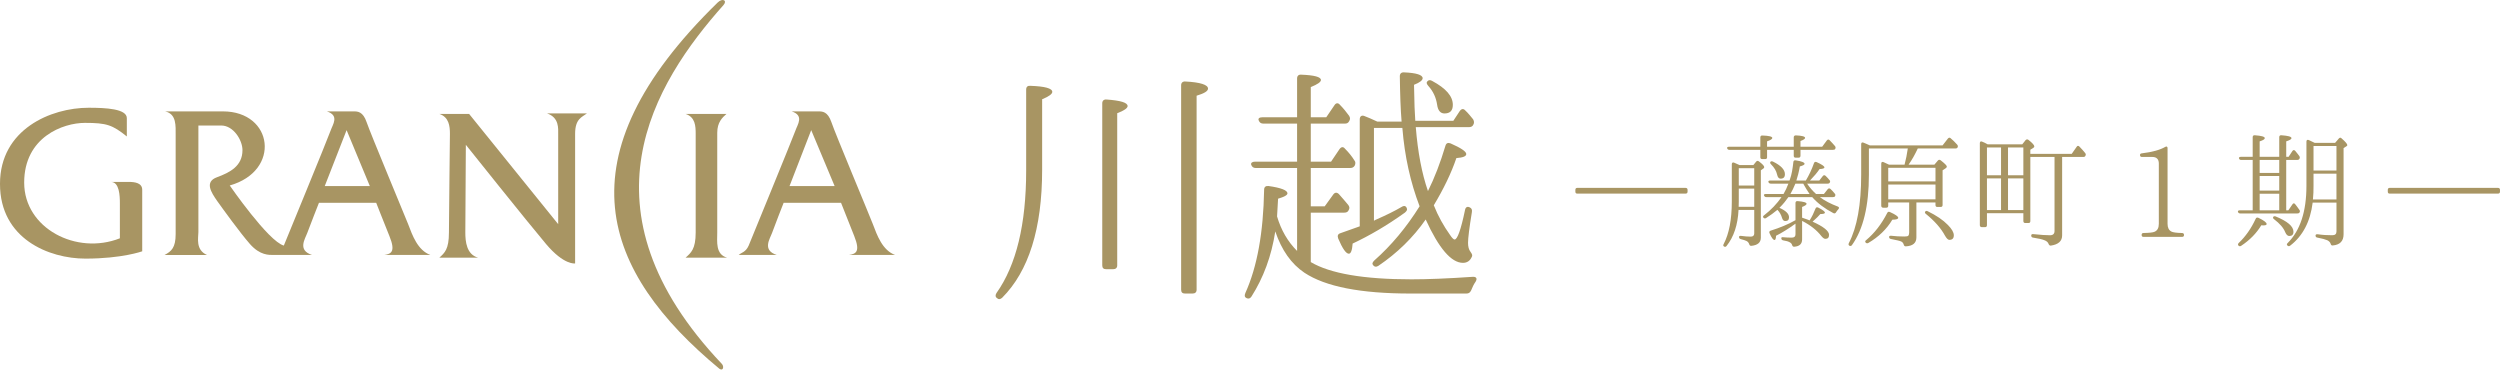 <?xml version="1.0" encoding="UTF-8"?>
<svg id="_レイヤー_2" data-name="レイヤー 2" xmlns="http://www.w3.org/2000/svg" viewBox="0 0 302.013 44.64">
  <defs>
    <style>
      .cls-1 {
        fill: #a89563;
      }
    </style>
  </defs>
  <g id="_レイヤー_1-2" data-name="レイヤー 1">
    <g>
      <g>
        <path class="cls-1" d="m13.4,21.976h2.171c.71,0,1.609.122,1.609.948v7.435s-2.438.883-6.855.883c-4.411,0-10.326-2.393-10.326-9.024,0-6.609,6.157-9.202,10.716-9.202,2.043,0,4.607.122,4.607,1.254v2.214c-1.734-1.393-2.432-1.64-5.064-1.64-2.631,0-7.337,1.706-7.337,7.219,0,5.52,6.317,8.798,11.561,6.724v-4.227c0-.886-.051-2.584-1.083-2.584Z"/>
        <path class="cls-1" d="m46.412,30.799h5.58c-1.546-.567-2.179-2.39-2.685-3.719-.524-1.324-4.559-10.969-5.012-12.307-.445-1.318-1.09-1.318-1.6-1.318h-3.209c1.547.505.704,1.581.45,2.331-.256.764-5.648,13.88-5.648,13.88-1.864-.501-6.534-7.259-6.534-7.259,6.228-1.766,5.261-8.951-.821-8.951h-6.99c1.404.305,1.277,1.767,1.277,2.894v11.935c0,1.64-.515,2.075-1.337,2.516h5.117c-1.404-.627-1.033-2.08-1.033-2.765v-12.874h2.765c1.47,0,2.56,1.769,2.56,2.972,0,1.943-1.538,2.705-3.077,3.275-1.535.56-.702,1.824,0,2.841.718,1.005,2.763,3.842,3.98,5.229,1.223,1.383,2.295,1.321,2.888,1.321h4.617c-1.79-.567-.837-1.95-.588-2.638.256-.709,1.42-3.666,1.42-3.666h6.914s.836,2.14,1.604,4.037c.772,1.9.194,2.145-.639,2.268Zm-7.181-8.321l2.64-6.757,2.807,6.757h-5.447Z"/>
        <path class="cls-1" d="m102.543,30.799h5.589c-1.54-.567-2.182-2.39-2.684-3.719-.514-1.324-4.557-10.969-5.004-12.307-.453-1.318-1.09-1.318-1.605-1.318h-3.202c1.542.505.703,1.581.451,2.331-.264.764-5.644,13.88-5.644,13.88-.361.818-.888.838-1.208,1.134h4.604c-1.795-.567-.827-1.95-.58-2.638.247-.709,1.408-3.666,1.408-3.666h6.933s.836,2.14,1.601,4.037c.758,1.9.185,2.145-.659,2.268Zm-7.164-8.321l2.619-6.757,2.83,6.757h-5.449Z"/>
        <path class="cls-1" d="m82.82,31.128c.643-.579,1.222-1.017,1.222-3.037v-11.923c0-.946-.049-2.017-1.222-2.408h4.946c-.51.448-1.119,1.013-1.119,2.278v12.053c0,1.074-.234,2.654,1.197,3.037h-5.024Z"/>
        <path class="cls-1" d="m56.277,17.492s-.063,9.524-.063,10.599c0,1.074.141,2.654,1.547,3.037h-4.687c.646-.579,1.16-1.017,1.16-3.037,0-2.013.12-10.984.12-11.923,0-.946-.12-2.017-1.28-2.408h3.596l10.763,13.32v-10.854c0-.693.135-2.018-1.339-2.523h4.807c-.579.447-1.424.628-1.424,2.465v15.656s-1.328.243-3.512-2.346c-2.184-2.583-9.689-11.986-9.689-11.986Z"/>
        <path class="cls-1" d="m86.911,44.551c-14.1-11.693-19.488-25.459-.207-44.252.6-.578,1.178-.233.702.306-8.459,9.502-17.873,24.72-.197,43.361.279.298.167.9-.299.585Z"/>
      </g>
      <g>
        <path class="cls-1" d="m120.381,35.4c2.39-3.37,3.585-8.303,3.585-14.799v-9.774c0-.337.184-.49.49-.46,1.777.061,2.666.306,2.666.735,0,.245-.398.552-1.226.889v8.518c0,7.108-1.624,12.256-4.841,15.473-.215.184-.429.214-.613.031-.214-.153-.214-.368-.062-.613Zm13.236-2.88c-.306,0-.459-.153-.459-.46V12.481c0-.306.184-.49.521-.46,1.685.123,2.543.368,2.543.797,0,.245-.429.552-1.256.858v18.384c0,.306-.184.46-.49.46h-.858Zm9.529,2.941c-.306,0-.459-.153-.459-.46V10.306c0-.306.184-.49.521-.46,1.808.092,2.727.398,2.727.858,0,.306-.459.582-1.379.858v23.439c0,.306-.184.46-.49.46h-.919Z"/>
        <path class="cls-1" d="m158.35,31.662c2.328,1.379,6.373,2.083,12.164,2.083,1.869,0,4.351-.092,7.446-.306.398,0,.521.214.306.582-.214.306-.398.674-.551,1.072-.123.245-.276.368-.552.368h-6.771c-6.005,0-10.264-.827-12.807-2.512-1.593-1.072-2.758-2.727-3.524-4.994-.459,3.003-1.44,5.607-2.88,7.874-.153.245-.398.306-.644.153-.184-.092-.214-.276-.092-.582,1.44-3.187,2.175-7.323,2.268-12.47,0-.337.184-.49.521-.46,1.532.214,2.298.521,2.298.889,0,.214-.398.429-1.133.643-.062.95-.092,1.655-.123,2.145.49,1.655,1.287,3.033,2.42,4.167v-10.019h-4.994c-.276,0-.459-.123-.552-.398-.061-.214.123-.368.459-.368h5.086v-4.596h-4.075c-.276,0-.459-.123-.551-.368-.123-.245.061-.398.429-.398h4.198v-4.688c0-.306.184-.49.49-.46,1.593.061,2.39.276,2.39.643,0,.245-.398.521-1.226.858v3.646h1.869l.98-1.44c.184-.306.459-.337.674-.061.398.398.766.858,1.103,1.318.153.245.153.429,0,.674-.123.214-.276.276-.521.276h-4.105v4.596h2.451l1.011-1.501c.215-.306.46-.337.674-.061.459.46.827.919,1.133,1.409.153.184.153.398.031.643-.123.184-.276.276-.551.276h-4.749v4.627h1.685l1.042-1.44c.184-.245.429-.276.674-.031.368.429.766.858,1.133,1.318.153.214.184.398.031.643-.092.184-.245.276-.521.276h-4.044v5.975Zm16.27-14.064c.092-.306.306-.398.613-.276,1.256.552,1.899.98,1.899,1.287,0,.276-.398.429-1.195.49-.613,1.808-1.532,3.707-2.727,5.699.521,1.318,1.195,2.512,1.961,3.585.245.368.429.552.552.552.337,0,.766-1.195,1.256-3.554.061-.368.306-.49.612-.306.184.092.276.276.215.582-.307,1.869-.46,3.125-.46,3.677,0,.46.092.827.307,1.103.153.214.276.398.123.643-.214.46-.582.674-1.042.674-1.41,0-2.911-1.746-4.504-5.239-1.532,2.206-3.462,4.075-5.729,5.607-.245.153-.49.123-.644-.123-.123-.123-.061-.306.153-.521,2.083-1.838,3.891-4.014,5.484-6.557-1.103-2.88-1.808-6.036-2.083-9.468h-3.432v11.214c.092-.061.215-.123.429-.214,1.042-.46,2.053-.95,2.941-1.471.306-.184.521-.092.613.214.061.153-.031.306-.245.49-2.176,1.563-4.29,2.788-6.312,3.738-.061.827-.214,1.226-.459,1.226-.337,0-.766-.613-1.287-1.838-.122-.337-.03-.552.276-.643l2.329-.827v-12.93c0-.368.245-.521.552-.398.398.153.919.368,1.562.674h2.941c-.123-1.471-.184-3.309-.214-5.484,0-.306.184-.49.521-.46,1.471.061,2.236.306,2.236.705,0,.245-.337.521-1.042.797.031,2.145.092,3.585.153,4.351h4.596l.766-1.164c.214-.306.459-.337.674-.092.368.337.644.705.95,1.072.122.214.153.429.03.643-.092.214-.275.306-.551.306h-6.404c.245,3.033.735,5.607,1.471,7.721.797-1.593,1.501-3.432,2.114-5.484Zm-1.593-7.813c1.654.889,2.482,1.838,2.482,2.88,0,.705-.337,1.042-1.011,1.042-.49,0-.797-.368-.889-1.072-.123-.827-.459-1.593-1.072-2.267-.214-.245-.245-.429-.092-.552.123-.153.337-.184.583-.031Z"/>
      </g>
      <g>
        <path class="cls-1" d="m190.313,22.937c0-.151.075-.241.226-.241h13.087c.151,0,.241.09.241.241v.211c0,.166-.09.241-.241.241h-13.087c-.151,0-.226-.075-.226-.241v-.211Z"/>
        <path class="cls-1" d="m211.816,19.94l.331-.407c.105-.12.211-.136.347-.03.421.316.632.542.632.678,0,.09-.03.136-.105.181l-.301.211v8.133c0,.587-.376.919-1.16.994-.15,0-.211-.075-.256-.226-.06-.166-.166-.286-.316-.361-.135-.06-.361-.151-.693-.226-.15-.045-.21-.12-.21-.271,0-.09.09-.135.241-.12.452.06.843.09,1.175.09.271,0,.421-.136.421-.377v-2.846h-1.897c-.09,1.807-.572,3.253-1.446,4.352-.09.12-.211.136-.331.045-.09-.06-.09-.151-.015-.286.647-1.235.979-2.937.979-5.151v-4.488c0-.181.12-.256.286-.181.271.12.482.211.647.286h1.672Zm4.879-1.837h-3.223v.889c0,.151-.075.226-.226.226h-.347c-.166,0-.241-.075-.241-.226v-.889h-3.735c-.136,0-.226-.06-.271-.181-.045-.12.045-.196.226-.196h3.78v-1.13c0-.151.09-.241.256-.226.783.03,1.19.12,1.19.301,0,.12-.211.256-.633.407v.648h3.223v-1.13c0-.151.09-.241.256-.241.738.03,1.115.136,1.115.301,0,.12-.181.241-.558.377v.693h2.621l.558-.753c.105-.136.21-.151.331-.045.211.226.437.452.663.723.075.105.09.196.03.331-.045.09-.136.12-.271.12h-3.931v.708c0,.166-.09.241-.241.241h-.332c-.166,0-.241-.075-.241-.241v-.708Zm-4.774,6.883v-2.199h-1.867v1.581c0,.241,0,.452-.015.617h1.882Zm-1.867-4.669v2.093h1.867v-2.093h-1.867Zm8.103,1.491c.392-.663.723-1.355.979-2.093.045-.151.166-.196.316-.136.633.286.949.497.949.648,0,.105-.195.181-.587.196-.286.422-.663.874-1.16,1.386h1.129l.422-.542c.09-.12.21-.135.331-.03.181.166.347.361.497.542.075.09.075.181,0,.301-.045.075-.121.105-.241.105h-2.485c.316.467.678.889,1.084,1.25h.949l.452-.572c.091-.12.211-.136.332-.045.181.166.346.346.527.572.09.09.09.196.03.316-.045.075-.121.105-.241.105h-1.597c.587.437,1.311.813,2.184,1.145.15.06.181.181.06.316-.105.12-.211.241-.286.377-.075.135-.196.166-.332.09-1.039-.542-1.897-1.19-2.545-1.928h-2.876c-.301.437-.633.843-1.024,1.235l-.06.06c.783.346,1.16.723,1.16,1.145,0,.301-.151.452-.452.452-.196,0-.316-.136-.392-.377-.105-.376-.286-.693-.558-.979-.406.346-.874.678-1.37.994-.121.075-.241.06-.332-.06-.06-.075-.045-.181.09-.271.858-.663,1.551-1.401,2.108-2.199h-1.837c-.135,0-.21-.06-.271-.181-.06-.12.03-.196.211-.196h2.139c.226-.376.421-.798.587-1.25h-2.124c-.136,0-.226-.06-.286-.181-.045-.12.045-.196.226-.196h2.319l.045-.12c.226-.602.331-1.31.421-2.108.015-.166.105-.226.271-.211.723.105,1.084.256,1.084.422,0,.105-.181.211-.572.316-.12.693-.271,1.25-.421,1.702h1.145Zm-.452,4.488c.527.181.829.286.904.331.286-.437.512-.919.708-1.416.06-.166.181-.211.331-.136.542.271.813.482.813.617,0,.105-.181.166-.557.166-.166.211-.482.512-.934.919,1.326.602,1.988,1.13,1.988,1.596,0,.331-.151.482-.452.482-.135,0-.301-.12-.497-.361-.527-.678-1.295-1.295-2.305-1.807v2.229c0,.557-.316.843-.949.889-.135.015-.211-.06-.256-.196-.045-.166-.15-.271-.301-.346-.15-.09-.407-.166-.783-.226-.15-.03-.226-.12-.226-.271,0-.09.09-.136.256-.105.301.03.647.045,1.009.045.301,0,.452-.136.452-.407v-1.28c-.813.587-1.597,1.084-2.35,1.461-.015.346-.075.512-.181.512-.166,0-.361-.271-.603-.813-.075-.151-.015-.271.136-.316,1.114-.346,2.124-.768,2.997-1.265v-2.078c0-.151.09-.241.256-.226.723.06,1.084.166,1.084.331,0,.105-.181.241-.542.376v1.295Zm-3.524-6.777c.964.467,1.446.979,1.446,1.521,0,.361-.166.542-.527.542-.211,0-.347-.166-.422-.512-.09-.422-.332-.828-.738-1.235-.105-.105-.121-.196-.061-.286.061-.075.166-.09.301-.03Zm2.711,2.666c-.181.452-.392.874-.603,1.25h2.319c-.256-.361-.512-.783-.768-1.25h-.949Z"/>
        <path class="cls-1" d="m233.681,19.895l.422-.497c.105-.12.21-.12.346-.03.497.392.738.633.738.753,0,.075-.045.151-.166.226l-.346.226v4.187c0,.166-.076.241-.241.241h-.392c-.15,0-.226-.075-.226-.241v-.301h-2.305v4.217c0,.678-.421,1.039-1.28,1.084-.151,0-.211-.075-.256-.226-.045-.151-.135-.271-.271-.346-.166-.09-.587-.181-1.265-.316-.15-.03-.226-.105-.226-.256,0-.09.09-.151.256-.135.512.06,1.039.09,1.582.09.256,0,.421-.03.482-.09.06-.075.105-.196.105-.377v-3.645h-2.53v.392c0,.151-.075.241-.226.241h-.376c-.15,0-.241-.09-.241-.241v-5.09c0-.181.12-.256.286-.166l-.151-.075.196.09.618.286h1.867c.166-.633.301-1.295.392-1.958h-4.699v3.178c0,3.75-.678,6.581-2.048,8.494-.09.12-.196.136-.331.06-.09-.075-.105-.166-.045-.301.994-1.898,1.491-4.654,1.491-8.253v-3.705c0-.166.105-.256.271-.181.241.09.497.211.768.331h8.795l.647-.828c.105-.12.226-.136.331-.03.271.226.542.497.783.768.09.105.105.211.061.316-.045.105-.136.151-.271.151h-4.548c-.332.708-.693,1.37-1.115,1.958h3.118Zm-8.238,9.112c.994-.828,1.853-1.928,2.545-3.283.06-.135.181-.181.332-.105.663.301.994.527.994.693,0,.151-.241.226-.708.226-.693,1.16-1.672,2.093-2.907,2.816-.121.06-.226.045-.316-.045-.09-.105-.075-.211.06-.301Zm8.374-7.093v-1.642h-5.708v1.642h5.708Zm0,2.169v-1.792h-5.708v1.792h5.708Zm-.949,1.431c1.054.512,1.853,1.054,2.44,1.657.482.482.723.904.723,1.25,0,.376-.181.557-.542.557-.15,0-.331-.166-.527-.512-.497-.919-1.265-1.777-2.304-2.621-.121-.09-.151-.196-.076-.286.061-.09.151-.105.286-.045Z"/>
        <path class="cls-1" d="m244.296,17.44l.407-.512c.105-.105.226-.12.346-.03.482.377.708.648.708.783,0,.075-.03.12-.121.181l-.361.226v.497h5l.603-.858c.075-.136.211-.151.331-.015.286.286.512.557.693.783.09.105.09.211.03.316-.045.105-.121.151-.256.151h-2.56v9.473c0,.693-.452,1.099-1.355,1.235-.15.015-.226-.06-.286-.211-.06-.181-.241-.346-.497-.437-.241-.105-.693-.211-1.371-.316-.15-.015-.226-.105-.226-.256,0-.12.09-.196.256-.166.858.09,1.521.136,2.018.136.361,0,.542-.181.542-.512v-8.946h-2.922v7.741c0,.166-.075.241-.226.241h-.376c-.15,0-.241-.075-.241-.241v-.949h-4.398v1.446c0,.151-.075.241-.226.241h-.392c-.151,0-.241-.09-.241-.241v-9.91c0-.181.121-.256.271-.181.211.075.437.196.678.331h4.172Zm-4.262.377v3.358h1.702v-3.358h-1.702Zm1.702,3.735h-1.702v3.825h1.702v-3.825Zm2.696-.377v-3.358h-1.853v3.358h1.853Zm0,4.202v-3.825h-1.853v3.825h1.853Z"/>
        <path class="cls-1" d="m263.599,28.615h-4.654c-.15,0-.226-.075-.226-.226,0-.166.075-.241.241-.241.693-.015,1.129-.06,1.325-.151.347-.151.512-.467.512-.964v-7.274c0-.527-.271-.798-.783-.798h-1.25c-.166,0-.241-.075-.241-.241,0-.12.075-.181.226-.196,1.265-.151,2.214-.422,2.832-.783.15-.09.271-.03.271.151v9.142c0,.467.151.768.452.934.196.105.618.166,1.295.181.15,0,.241.075.241.241,0,.151-.076.226-.241.226Z"/>
        <path class="cls-1" d="m276.187,19.323v6.084h.256l.497-.723c.09-.151.226-.166.332-.015.196.241.361.482.512.693.076.105.076.211,0,.316-.045.075-.12.105-.241.105h-6.928c-.121,0-.211-.06-.256-.181-.045-.12.045-.196.226-.196h1.551v-6.084h-1.386c-.15,0-.226-.06-.271-.196-.03-.105.061-.181.226-.181h1.431v-2.38c0-.151.09-.241.256-.226.798.06,1.205.166,1.205.346,0,.136-.196.256-.618.392v1.867h2.365v-2.38c0-.151.09-.241.256-.226.813.06,1.22.166,1.22.346,0,.136-.21.256-.632.392v1.867h.286l.467-.708c.09-.136.226-.136.332-.015.181.211.346.437.497.633.075.12.075.211.015.331-.06.105-.15.136-.271.136h-1.325Zm-5.738,10.03c.813-.768,1.506-1.747,2.048-2.922.061-.151.181-.181.332-.12.663.316.994.572.994.753,0,.105-.136.166-.392.166-.09,0-.181-.015-.256-.015-.572.949-1.371,1.777-2.439,2.485-.121.075-.226.06-.316-.03-.09-.105-.075-.211.03-.316Zm2.53-8.464h2.365v-1.566h-2.365v1.566Zm2.365.376h-2.365v1.762h2.365v-1.762Zm0,2.139h-2.365v2.003h2.365v-2.003Zm-.437,2.741c1.431.587,2.154,1.19,2.154,1.852,0,.346-.181.512-.497.512-.211,0-.361-.151-.497-.452-.196-.512-.647-1.039-1.355-1.581-.12-.09-.15-.181-.09-.271.045-.09.151-.105.286-.06Zm7.184-8.886l.452-.527c.105-.12.226-.136.332-.015.467.407.692.678.692.813,0,.045-.03.09-.075.12l-.376.241v10.407c0,.828-.437,1.28-1.31,1.355-.151.015-.211-.06-.256-.211-.06-.181-.196-.316-.406-.422-.211-.09-.618-.211-1.19-.316-.15-.015-.226-.105-.226-.256,0-.105.09-.166.256-.151.587.09,1.174.12,1.762.12.347,0,.512-.151.512-.452v-3.494h-2.876c-.286,2.304-1.19,4.036-2.726,5.211-.121.09-.226.075-.331-.03-.09-.09-.076-.196.045-.301,1.506-1.506,2.259-3.795,2.259-6.898v-5.346c0-.181.105-.256.271-.196.241.105.482.226.723.346h2.47Zm-2.681,6.837h2.846v-3.117h-2.771v1.461c0,.602-.015,1.114-.061,1.536l-.015.12Zm.075-6.461v2.967h2.771v-2.967h-2.771Z"/>
        <path class="cls-1" d="m288.458,22.937c0-.151.075-.241.226-.241h13.087c.151,0,.241.09.241.241v.211c0,.166-.09.241-.241.241h-13.087c-.151,0-.226-.075-.226-.241v-.211Z"/>
      </g>
    </g>
  </g>
</svg>
